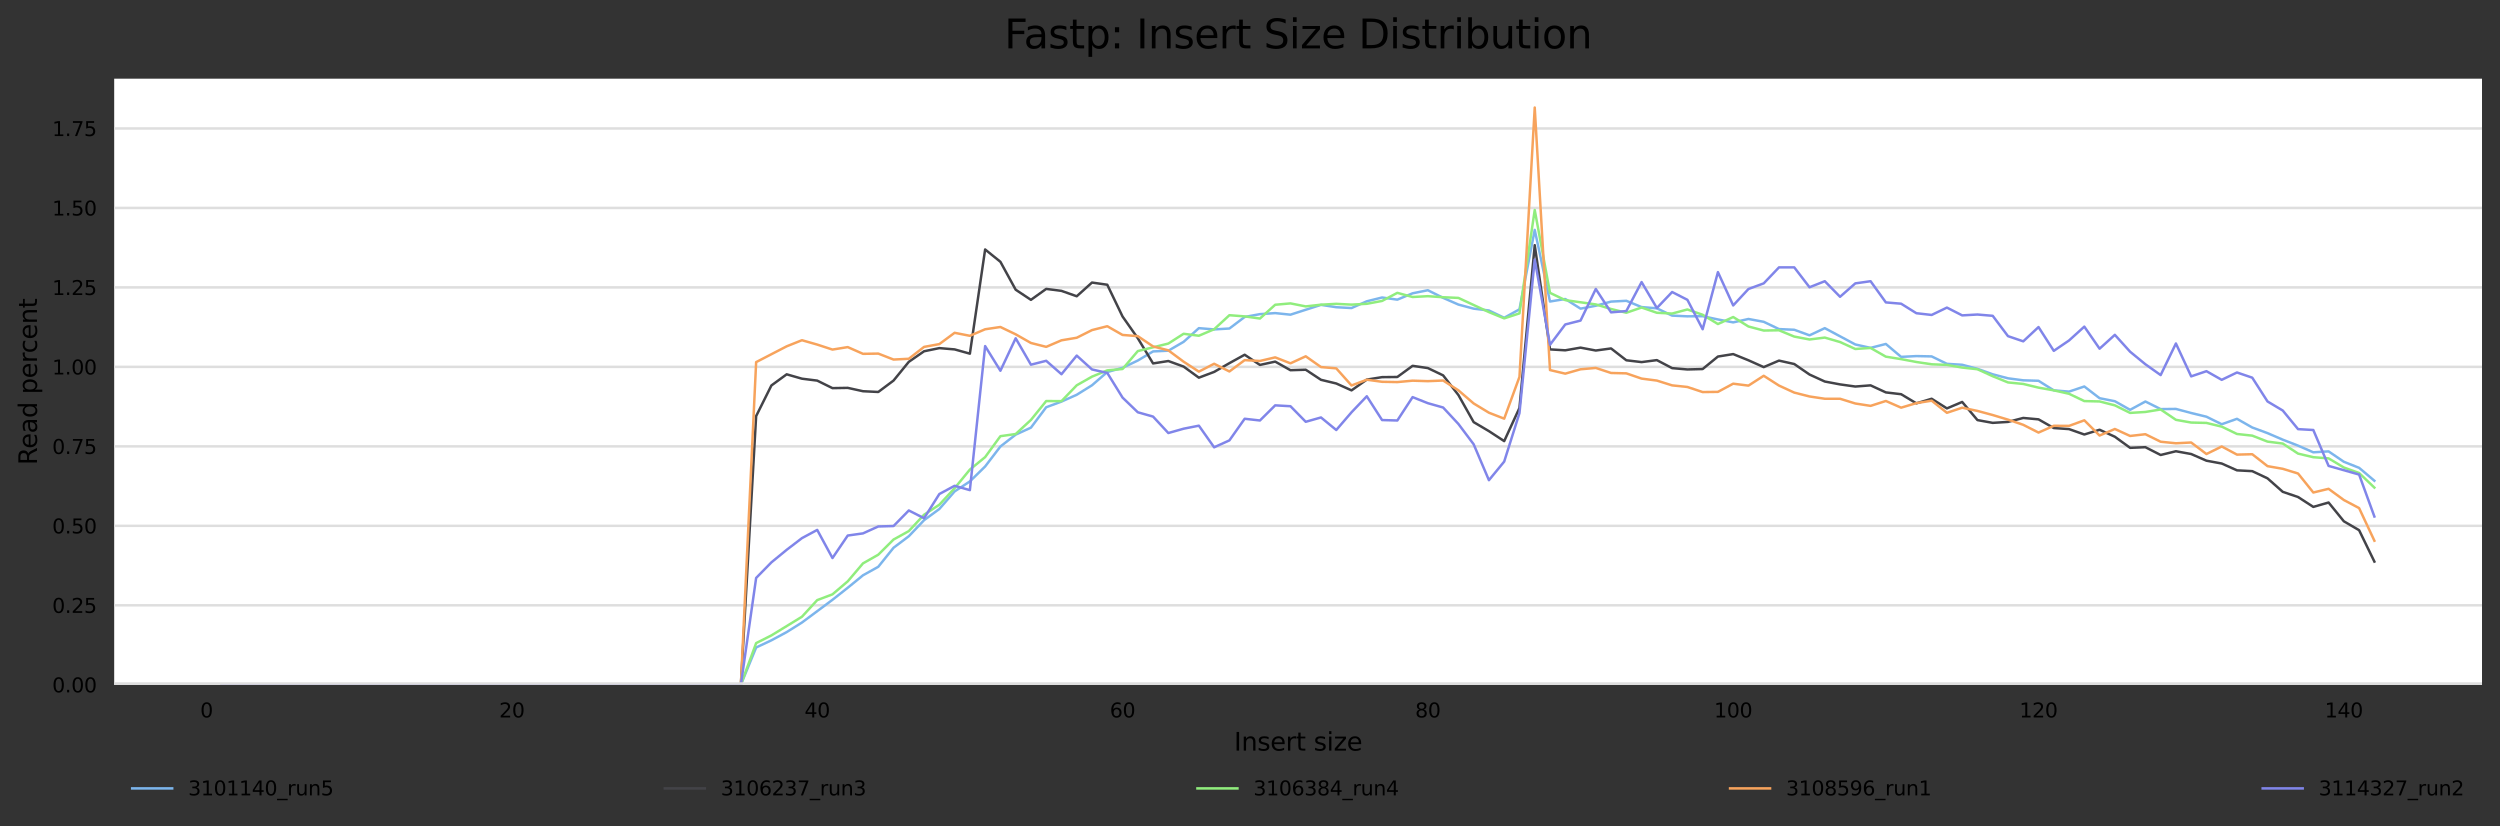 <?xml version="1.0" encoding="utf-8" standalone="no"?>
<!DOCTYPE svg PUBLIC "-//W3C//DTD SVG 1.1//EN"
  "http://www.w3.org/Graphics/SVG/1.1/DTD/svg11.dtd">
<svg xmlns:xlink="http://www.w3.org/1999/xlink" width="1000.301pt" height="330.542pt" viewBox="0 0 1000.301 330.542" xmlns="http://www.w3.org/2000/svg" version="1.1">
 <rect x="0" y="0" width="1000.301" height="330.542" fill="#333333" stroke="none"/>
 <defs>
  <style type="text/css">*{stroke-linejoin: round; stroke-linecap: butt}</style>
 </defs>
 <g id="figure_1">
  <g id="axes_1">
   <g id="patch_1">
    <path d="M 45.691 273.99 
L 993.101 273.99 
L 993.101 31.483 
L 45.691 31.483 
z
" style="fill: #ffffff"/>
   </g>
   <g id="matplotlib.axis_1">
    <g id="xtick_1">
     <g id="text_1">
      <!-- 0 -->
      <g transform="translate(80.101 287.069) scale(0.08 -0.08)">
       <defs>
        <path id="DejaVuSans-30" d="M 2034 4250 
Q 1547 4250 1301 3770 
Q 1056 3291 1056 2328 
Q 1056 1369 1301 889 
Q 1547 409 2034 409 
Q 2525 409 2770 889 
Q 3016 1369 3016 2328 
Q 3016 3291 2770 3770 
Q 2525 4250 2034 4250 
z
M 2034 4750 
Q 2819 4750 3233 4129 
Q 3647 3509 3647 2328 
Q 3647 1150 3233 529 
Q 2819 -91 2034 -91 
Q 1250 -91 836 529 
Q 422 1150 422 2328 
Q 422 3509 836 4129 
Q 1250 4750 2034 4750 
z
" transform="scale(0.016)"/>
       </defs>
       <use xlink:href="#DejaVuSans-30"/>
      </g>
     </g>
    </g>
    <g id="xtick_2">
     <g id="text_2">
      <!-- 20 -->
      <g transform="translate(199.724 287.069) scale(0.08 -0.08)">
       <defs>
        <path id="DejaVuSans-32" d="M 1228 531 
L 3431 531 
L 3431 0 
L 469 0 
L 469 531 
Q 828 903 1448 1529 
Q 2069 2156 2228 2338 
Q 2531 2678 2651 2914 
Q 2772 3150 2772 3378 
Q 2772 3750 2511 3984 
Q 2250 4219 1831 4219 
Q 1534 4219 1204 4116 
Q 875 4013 500 3803 
L 500 4441 
Q 881 4594 1212 4672 
Q 1544 4750 1819 4750 
Q 2544 4750 2975 4387 
Q 3406 4025 3406 3419 
Q 3406 3131 3298 2873 
Q 3191 2616 2906 2266 
Q 2828 2175 2409 1742 
Q 1991 1309 1228 531 
z
" transform="scale(0.016)"/>
       </defs>
       <use xlink:href="#DejaVuSans-32"/>
       <use xlink:href="#DejaVuSans-30" x="63.623"/>
      </g>
     </g>
    </g>
    <g id="xtick_3">
     <g id="text_3">
      <!-- 40 -->
      <g transform="translate(321.892 287.069) scale(0.08 -0.08)">
       <defs>
        <path id="DejaVuSans-34" d="M 2419 4116 
L 825 1625 
L 2419 1625 
L 2419 4116 
z
M 2253 4666 
L 3047 4666 
L 3047 1625 
L 3713 1625 
L 3713 1100 
L 3047 1100 
L 3047 0 
L 2419 0 
L 2419 1100 
L 313 1100 
L 313 1709 
L 2253 4666 
z
" transform="scale(0.016)"/>
       </defs>
       <use xlink:href="#DejaVuSans-34"/>
       <use xlink:href="#DejaVuSans-30" x="63.623"/>
      </g>
     </g>
    </g>
    <g id="xtick_4">
     <g id="text_4">
      <!-- 60 -->
      <g transform="translate(444.059 287.069) scale(0.08 -0.08)">
       <defs>
        <path id="DejaVuSans-36" d="M 2113 2584 
Q 1688 2584 1439 2293 
Q 1191 2003 1191 1497 
Q 1191 994 1439 701 
Q 1688 409 2113 409 
Q 2538 409 2786 701 
Q 3034 994 3034 1497 
Q 3034 2003 2786 2293 
Q 2538 2584 2113 2584 
z
M 3366 4563 
L 3366 3988 
Q 3128 4100 2886 4159 
Q 2644 4219 2406 4219 
Q 1781 4219 1451 3797 
Q 1122 3375 1075 2522 
Q 1259 2794 1537 2939 
Q 1816 3084 2150 3084 
Q 2853 3084 3261 2657 
Q 3669 2231 3669 1497 
Q 3669 778 3244 343 
Q 2819 -91 2113 -91 
Q 1303 -91 875 529 
Q 447 1150 447 2328 
Q 447 3434 972 4092 
Q 1497 4750 2381 4750 
Q 2619 4750 2861 4703 
Q 3103 4656 3366 4563 
z
" transform="scale(0.016)"/>
       </defs>
       <use xlink:href="#DejaVuSans-36"/>
       <use xlink:href="#DejaVuSans-30" x="63.623"/>
      </g>
     </g>
    </g>
    <g id="xtick_5">
     <g id="text_5">
      <!-- 80 -->
      <g transform="translate(566.227 287.069) scale(0.08 -0.08)">
       <defs>
        <path id="DejaVuSans-38" d="M 2034 2216 
Q 1584 2216 1326 1975 
Q 1069 1734 1069 1313 
Q 1069 891 1326 650 
Q 1584 409 2034 409 
Q 2484 409 2743 651 
Q 3003 894 3003 1313 
Q 3003 1734 2745 1975 
Q 2488 2216 2034 2216 
z
M 1403 2484 
Q 997 2584 770 2862 
Q 544 3141 544 3541 
Q 544 4100 942 4425 
Q 1341 4750 2034 4750 
Q 2731 4750 3128 4425 
Q 3525 4100 3525 3541 
Q 3525 3141 3298 2862 
Q 3072 2584 2669 2484 
Q 3125 2378 3379 2068 
Q 3634 1759 3634 1313 
Q 3634 634 3220 271 
Q 2806 -91 2034 -91 
Q 1263 -91 848 271 
Q 434 634 434 1313 
Q 434 1759 690 2068 
Q 947 2378 1403 2484 
z
M 1172 3481 
Q 1172 3119 1398 2916 
Q 1625 2713 2034 2713 
Q 2441 2713 2670 2916 
Q 2900 3119 2900 3481 
Q 2900 3844 2670 4047 
Q 2441 4250 2034 4250 
Q 1625 4250 1398 4047 
Q 1172 3844 1172 3481 
z
" transform="scale(0.016)"/>
       </defs>
       <use xlink:href="#DejaVuSans-38"/>
       <use xlink:href="#DejaVuSans-30" x="63.623"/>
      </g>
     </g>
    </g>
    <g id="xtick_6">
     <g id="text_6">
      <!-- 100 -->
      <g transform="translate(685.85 287.069) scale(0.08 -0.08)">
       <defs>
        <path id="DejaVuSans-31" d="M 794 531 
L 1825 531 
L 1825 4091 
L 703 3866 
L 703 4441 
L 1819 4666 
L 2450 4666 
L 2450 531 
L 3481 531 
L 3481 0 
L 794 0 
L 794 531 
z
" transform="scale(0.016)"/>
       </defs>
       <use xlink:href="#DejaVuSans-31"/>
       <use xlink:href="#DejaVuSans-30" x="63.623"/>
       <use xlink:href="#DejaVuSans-30" x="127.246"/>
      </g>
     </g>
    </g>
    <g id="xtick_7">
     <g id="text_7">
      <!-- 120 -->
      <g transform="translate(808.017 287.069) scale(0.08 -0.08)">
       <use xlink:href="#DejaVuSans-31"/>
       <use xlink:href="#DejaVuSans-32" x="63.623"/>
       <use xlink:href="#DejaVuSans-30" x="127.246"/>
      </g>
     </g>
    </g>
    <g id="xtick_8">
     <g id="text_8">
      <!-- 140 -->
      <g transform="translate(930.185 287.069) scale(0.08 -0.08)">
       <use xlink:href="#DejaVuSans-31"/>
       <use xlink:href="#DejaVuSans-34" x="63.623"/>
       <use xlink:href="#DejaVuSans-30" x="127.246"/>
      </g>
     </g>
    </g>
    <g id="text_9">
     <!-- Insert size -->
     <g transform="translate(493.771 300.331) scale(0.1 -0.1)">
      <defs>
       <path id="DejaVuSans-49" d="M 628 4666 
L 1259 4666 
L 1259 0 
L 628 0 
L 628 4666 
z
" transform="scale(0.016)"/>
       <path id="DejaVuSans-6e" d="M 3513 2113 
L 3513 0 
L 2938 0 
L 2938 2094 
Q 2938 2591 2744 2837 
Q 2550 3084 2163 3084 
Q 1697 3084 1428 2787 
Q 1159 2491 1159 1978 
L 1159 0 
L 581 0 
L 581 3500 
L 1159 3500 
L 1159 2956 
Q 1366 3272 1645 3428 
Q 1925 3584 2291 3584 
Q 2894 3584 3203 3211 
Q 3513 2838 3513 2113 
z
" transform="scale(0.016)"/>
       <path id="DejaVuSans-73" d="M 2834 3397 
L 2834 2853 
Q 2591 2978 2328 3040 
Q 2066 3103 1784 3103 
Q 1356 3103 1142 2972 
Q 928 2841 928 2578 
Q 928 2378 1081 2264 
Q 1234 2150 1697 2047 
L 1894 2003 
Q 2506 1872 2764 1633 
Q 3022 1394 3022 966 
Q 3022 478 2636 193 
Q 2250 -91 1575 -91 
Q 1294 -91 989 -36 
Q 684 19 347 128 
L 347 722 
Q 666 556 975 473 
Q 1284 391 1588 391 
Q 1994 391 2212 530 
Q 2431 669 2431 922 
Q 2431 1156 2273 1281 
Q 2116 1406 1581 1522 
L 1381 1569 
Q 847 1681 609 1914 
Q 372 2147 372 2553 
Q 372 3047 722 3315 
Q 1072 3584 1716 3584 
Q 2034 3584 2315 3537 
Q 2597 3491 2834 3397 
z
" transform="scale(0.016)"/>
       <path id="DejaVuSans-65" d="M 3597 1894 
L 3597 1613 
L 953 1613 
Q 991 1019 1311 708 
Q 1631 397 2203 397 
Q 2534 397 2845 478 
Q 3156 559 3463 722 
L 3463 178 
Q 3153 47 2828 -22 
Q 2503 -91 2169 -91 
Q 1331 -91 842 396 
Q 353 884 353 1716 
Q 353 2575 817 3079 
Q 1281 3584 2069 3584 
Q 2775 3584 3186 3129 
Q 3597 2675 3597 1894 
z
M 3022 2063 
Q 3016 2534 2758 2815 
Q 2500 3097 2075 3097 
Q 1594 3097 1305 2825 
Q 1016 2553 972 2059 
L 3022 2063 
z
" transform="scale(0.016)"/>
       <path id="DejaVuSans-72" d="M 2631 2963 
Q 2534 3019 2420 3045 
Q 2306 3072 2169 3072 
Q 1681 3072 1420 2755 
Q 1159 2438 1159 1844 
L 1159 0 
L 581 0 
L 581 3500 
L 1159 3500 
L 1159 2956 
Q 1341 3275 1631 3429 
Q 1922 3584 2338 3584 
Q 2397 3584 2469 3576 
Q 2541 3569 2628 3553 
L 2631 2963 
z
" transform="scale(0.016)"/>
       <path id="DejaVuSans-74" d="M 1172 4494 
L 1172 3500 
L 2356 3500 
L 2356 3053 
L 1172 3053 
L 1172 1153 
Q 1172 725 1289 603 
Q 1406 481 1766 481 
L 2356 481 
L 2356 0 
L 1766 0 
Q 1100 0 847 248 
Q 594 497 594 1153 
L 594 3053 
L 172 3053 
L 172 3500 
L 594 3500 
L 594 4494 
L 1172 4494 
z
" transform="scale(0.016)"/>
       <path id="DejaVuSans-20" transform="scale(0.016)"/>
       <path id="DejaVuSans-69" d="M 603 3500 
L 1178 3500 
L 1178 0 
L 603 0 
L 603 3500 
z
M 603 4863 
L 1178 4863 
L 1178 4134 
L 603 4134 
L 603 4863 
z
" transform="scale(0.016)"/>
       <path id="DejaVuSans-7a" d="M 353 3500 
L 3084 3500 
L 3084 2975 
L 922 459 
L 3084 459 
L 3084 0 
L 275 0 
L 275 525 
L 2438 3041 
L 353 3041 
L 353 3500 
z
" transform="scale(0.016)"/>
      </defs>
      <use xlink:href="#DejaVuSans-49"/>
      <use xlink:href="#DejaVuSans-6e" x="29.492"/>
      <use xlink:href="#DejaVuSans-73" x="92.871"/>
      <use xlink:href="#DejaVuSans-65" x="144.971"/>
      <use xlink:href="#DejaVuSans-72" x="206.494"/>
      <use xlink:href="#DejaVuSans-74" x="247.607"/>
      <use xlink:href="#DejaVuSans-20" x="286.816"/>
      <use xlink:href="#DejaVuSans-73" x="318.604"/>
      <use xlink:href="#DejaVuSans-69" x="370.703"/>
      <use xlink:href="#DejaVuSans-7a" x="398.486"/>
      <use xlink:href="#DejaVuSans-65" x="450.977"/>
     </g>
    </g>
   </g>
   <g id="matplotlib.axis_2">
    <g id="ytick_1">
     <g id="line2d_1">
      <path d="M 45.691 273.99 
L 993.101 273.99 
" clip-path="url(#p0626a411cb)" style="fill: none; stroke: #dedede; stroke-linecap: square"/>
     </g>
     <g id="text_10">
      <!-- 0.00 -->
      <g transform="translate(20.878 277.029) scale(0.08 -0.08)">
       <defs>
        <path id="DejaVuSans-2e" d="M 684 794 
L 1344 794 
L 1344 0 
L 684 0 
L 684 794 
z
" transform="scale(0.016)"/>
       </defs>
       <use xlink:href="#DejaVuSans-30"/>
       <use xlink:href="#DejaVuSans-2e" x="63.623"/>
       <use xlink:href="#DejaVuSans-30" x="95.41"/>
       <use xlink:href="#DejaVuSans-30" x="159.033"/>
      </g>
     </g>
    </g>
    <g id="ytick_2">
     <g id="line2d_2">
      <path d="M 45.691 242.192 
L 993.101 242.192 
" clip-path="url(#p0626a411cb)" style="fill: none; stroke: #dedede; stroke-linecap: square"/>
     </g>
     <g id="text_11">
      <!-- 0.25 -->
      <g transform="translate(20.878 245.231) scale(0.08 -0.08)">
       <defs>
        <path id="DejaVuSans-35" d="M 691 4666 
L 3169 4666 
L 3169 4134 
L 1269 4134 
L 1269 2991 
Q 1406 3038 1543 3061 
Q 1681 3084 1819 3084 
Q 2600 3084 3056 2656 
Q 3513 2228 3513 1497 
Q 3513 744 3044 326 
Q 2575 -91 1722 -91 
Q 1428 -91 1123 -41 
Q 819 9 494 109 
L 494 744 
Q 775 591 1075 516 
Q 1375 441 1709 441 
Q 2250 441 2565 725 
Q 2881 1009 2881 1497 
Q 2881 1984 2565 2268 
Q 2250 2553 1709 2553 
Q 1456 2553 1204 2497 
Q 953 2441 691 2322 
L 691 4666 
z
" transform="scale(0.016)"/>
       </defs>
       <use xlink:href="#DejaVuSans-30"/>
       <use xlink:href="#DejaVuSans-2e" x="63.623"/>
       <use xlink:href="#DejaVuSans-32" x="95.41"/>
       <use xlink:href="#DejaVuSans-35" x="159.033"/>
      </g>
     </g>
    </g>
    <g id="ytick_3">
     <g id="line2d_3">
      <path d="M 45.691 210.394 
L 993.101 210.394 
" clip-path="url(#p0626a411cb)" style="fill: none; stroke: #dedede; stroke-linecap: square"/>
     </g>
     <g id="text_12">
      <!-- 0.50 -->
      <g transform="translate(20.878 213.433) scale(0.08 -0.08)">
       <use xlink:href="#DejaVuSans-30"/>
       <use xlink:href="#DejaVuSans-2e" x="63.623"/>
       <use xlink:href="#DejaVuSans-35" x="95.41"/>
       <use xlink:href="#DejaVuSans-30" x="159.033"/>
      </g>
     </g>
    </g>
    <g id="ytick_4">
     <g id="line2d_4">
      <path d="M 45.691 178.596 
L 993.101 178.596 
" clip-path="url(#p0626a411cb)" style="fill: none; stroke: #dedede; stroke-linecap: square"/>
     </g>
     <g id="text_13">
      <!-- 0.75 -->
      <g transform="translate(20.878 181.635) scale(0.08 -0.08)">
       <defs>
        <path id="DejaVuSans-37" d="M 525 4666 
L 3525 4666 
L 3525 4397 
L 1831 0 
L 1172 0 
L 2766 4134 
L 525 4134 
L 525 4666 
z
" transform="scale(0.016)"/>
       </defs>
       <use xlink:href="#DejaVuSans-30"/>
       <use xlink:href="#DejaVuSans-2e" x="63.623"/>
       <use xlink:href="#DejaVuSans-37" x="95.41"/>
       <use xlink:href="#DejaVuSans-35" x="159.033"/>
      </g>
     </g>
    </g>
    <g id="ytick_5">
     <g id="line2d_5">
      <path d="M 45.691 146.798 
L 993.101 146.798 
" clip-path="url(#p0626a411cb)" style="fill: none; stroke: #dedede; stroke-linecap: square"/>
     </g>
     <g id="text_14">
      <!-- 1.00 -->
      <g transform="translate(20.878 149.837) scale(0.08 -0.08)">
       <use xlink:href="#DejaVuSans-31"/>
       <use xlink:href="#DejaVuSans-2e" x="63.623"/>
       <use xlink:href="#DejaVuSans-30" x="95.41"/>
       <use xlink:href="#DejaVuSans-30" x="159.033"/>
      </g>
     </g>
    </g>
    <g id="ytick_6">
     <g id="line2d_6">
      <path d="M 45.691 115 
L 993.101 115 
" clip-path="url(#p0626a411cb)" style="fill: none; stroke: #dedede; stroke-linecap: square"/>
     </g>
     <g id="text_15">
      <!-- 1.25 -->
      <g transform="translate(20.878 118.039) scale(0.08 -0.08)">
       <use xlink:href="#DejaVuSans-31"/>
       <use xlink:href="#DejaVuSans-2e" x="63.623"/>
       <use xlink:href="#DejaVuSans-32" x="95.41"/>
       <use xlink:href="#DejaVuSans-35" x="159.033"/>
      </g>
     </g>
    </g>
    <g id="ytick_7">
     <g id="line2d_7">
      <path d="M 45.691 83.202 
L 993.101 83.202 
" clip-path="url(#p0626a411cb)" style="fill: none; stroke: #dedede; stroke-linecap: square"/>
     </g>
     <g id="text_16">
      <!-- 1.50 -->
      <g transform="translate(20.878 86.241) scale(0.08 -0.08)">
       <use xlink:href="#DejaVuSans-31"/>
       <use xlink:href="#DejaVuSans-2e" x="63.623"/>
       <use xlink:href="#DejaVuSans-35" x="95.41"/>
       <use xlink:href="#DejaVuSans-30" x="159.033"/>
      </g>
     </g>
    </g>
    <g id="ytick_8">
     <g id="line2d_8">
      <path d="M 45.691 51.404 
L 993.101 51.404 
" clip-path="url(#p0626a411cb)" style="fill: none; stroke: #dedede; stroke-linecap: square"/>
     </g>
     <g id="text_17">
      <!-- 1.75 -->
      <g transform="translate(20.878 54.443) scale(0.08 -0.08)">
       <use xlink:href="#DejaVuSans-31"/>
       <use xlink:href="#DejaVuSans-2e" x="63.623"/>
       <use xlink:href="#DejaVuSans-37" x="95.41"/>
       <use xlink:href="#DejaVuSans-35" x="159.033"/>
      </g>
     </g>
    </g>
    <g id="text_18">
     <!-- Read percent -->
     <g transform="translate(14.798 186.038) rotate(-90) scale(0.1 -0.1)">
      <defs>
       <path id="DejaVuSans-52" d="M 2841 2188 
Q 3044 2119 3236 1894 
Q 3428 1669 3622 1275 
L 4263 0 
L 3584 0 
L 2988 1197 
Q 2756 1666 2539 1819 
Q 2322 1972 1947 1972 
L 1259 1972 
L 1259 0 
L 628 0 
L 628 4666 
L 2053 4666 
Q 2853 4666 3247 4331 
Q 3641 3997 3641 3322 
Q 3641 2881 3436 2590 
Q 3231 2300 2841 2188 
z
M 1259 4147 
L 1259 2491 
L 2053 2491 
Q 2509 2491 2742 2702 
Q 2975 2913 2975 3322 
Q 2975 3731 2742 3939 
Q 2509 4147 2053 4147 
L 1259 4147 
z
" transform="scale(0.016)"/>
       <path id="DejaVuSans-61" d="M 2194 1759 
Q 1497 1759 1228 1600 
Q 959 1441 959 1056 
Q 959 750 1161 570 
Q 1363 391 1709 391 
Q 2188 391 2477 730 
Q 2766 1069 2766 1631 
L 2766 1759 
L 2194 1759 
z
M 3341 1997 
L 3341 0 
L 2766 0 
L 2766 531 
Q 2569 213 2275 61 
Q 1981 -91 1556 -91 
Q 1019 -91 701 211 
Q 384 513 384 1019 
Q 384 1609 779 1909 
Q 1175 2209 1959 2209 
L 2766 2209 
L 2766 2266 
Q 2766 2663 2505 2880 
Q 2244 3097 1772 3097 
Q 1472 3097 1187 3025 
Q 903 2953 641 2809 
L 641 3341 
Q 956 3463 1253 3523 
Q 1550 3584 1831 3584 
Q 2591 3584 2966 3190 
Q 3341 2797 3341 1997 
z
" transform="scale(0.016)"/>
       <path id="DejaVuSans-64" d="M 2906 2969 
L 2906 4863 
L 3481 4863 
L 3481 0 
L 2906 0 
L 2906 525 
Q 2725 213 2448 61 
Q 2172 -91 1784 -91 
Q 1150 -91 751 415 
Q 353 922 353 1747 
Q 353 2572 751 3078 
Q 1150 3584 1784 3584 
Q 2172 3584 2448 3432 
Q 2725 3281 2906 2969 
z
M 947 1747 
Q 947 1113 1208 752 
Q 1469 391 1925 391 
Q 2381 391 2643 752 
Q 2906 1113 2906 1747 
Q 2906 2381 2643 2742 
Q 2381 3103 1925 3103 
Q 1469 3103 1208 2742 
Q 947 2381 947 1747 
z
" transform="scale(0.016)"/>
       <path id="DejaVuSans-70" d="M 1159 525 
L 1159 -1331 
L 581 -1331 
L 581 3500 
L 1159 3500 
L 1159 2969 
Q 1341 3281 1617 3432 
Q 1894 3584 2278 3584 
Q 2916 3584 3314 3078 
Q 3713 2572 3713 1747 
Q 3713 922 3314 415 
Q 2916 -91 2278 -91 
Q 1894 -91 1617 61 
Q 1341 213 1159 525 
z
M 3116 1747 
Q 3116 2381 2855 2742 
Q 2594 3103 2138 3103 
Q 1681 3103 1420 2742 
Q 1159 2381 1159 1747 
Q 1159 1113 1420 752 
Q 1681 391 2138 391 
Q 2594 391 2855 752 
Q 3116 1113 3116 1747 
z
" transform="scale(0.016)"/>
       <path id="DejaVuSans-63" d="M 3122 3366 
L 3122 2828 
Q 2878 2963 2633 3030 
Q 2388 3097 2138 3097 
Q 1578 3097 1268 2742 
Q 959 2388 959 1747 
Q 959 1106 1268 751 
Q 1578 397 2138 397 
Q 2388 397 2633 464 
Q 2878 531 3122 666 
L 3122 134 
Q 2881 22 2623 -34 
Q 2366 -91 2075 -91 
Q 1284 -91 818 406 
Q 353 903 353 1747 
Q 353 2603 823 3093 
Q 1294 3584 2113 3584 
Q 2378 3584 2631 3529 
Q 2884 3475 3122 3366 
z
" transform="scale(0.016)"/>
      </defs>
      <use xlink:href="#DejaVuSans-52"/>
      <use xlink:href="#DejaVuSans-65" x="64.982"/>
      <use xlink:href="#DejaVuSans-61" x="126.506"/>
      <use xlink:href="#DejaVuSans-64" x="187.785"/>
      <use xlink:href="#DejaVuSans-20" x="251.262"/>
      <use xlink:href="#DejaVuSans-70" x="283.049"/>
      <use xlink:href="#DejaVuSans-65" x="346.525"/>
      <use xlink:href="#DejaVuSans-72" x="408.049"/>
      <use xlink:href="#DejaVuSans-63" x="446.912"/>
      <use xlink:href="#DejaVuSans-65" x="501.893"/>
      <use xlink:href="#DejaVuSans-6e" x="563.416"/>
      <use xlink:href="#DejaVuSans-74" x="626.795"/>
     </g>
    </g>
   </g>
   <g id="line2d_9">
    <path d="M 88.755 273.99 
L 296.44 273.976 
L 302.548 259.071 
L 308.656 256.202 
L 314.765 252.917 
L 320.873 249.087 
L 333.09 239.993 
L 339.198 235.173 
L 345.307 230.181 
L 351.415 226.781 
L 357.524 219.164 
L 363.632 214.559 
L 369.74 208.133 
L 375.849 203.657 
L 381.957 196.628 
L 388.065 192.626 
L 394.174 186.644 
L 400.282 178.654 
L 406.391 173.906 
L 412.499 171.108 
L 418.607 162.946 
L 424.716 160.68 
L 430.824 157.954 
L 436.932 154.153 
L 443.041 148.86 
L 449.149 147.181 
L 455.258 144.255 
L 461.366 140.611 
L 467.474 140.324 
L 473.583 136.781 
L 479.691 131.301 
L 485.8 131.803 
L 491.908 131.445 
L 498.016 126.826 
L 504.125 125.693 
L 510.233 125.277 
L 516.341 125.908 
L 528.558 121.977 
L 534.667 122.924 
L 540.775 123.254 
L 546.883 120.557 
L 552.992 119.036 
L 559.1 119.897 
L 565.208 117.358 
L 571.317 116.124 
L 577.425 119.18 
L 583.534 121.862 
L 589.642 123.498 
L 595.75 124.229 
L 601.859 127.156 
L 607.967 123.77 
L 614.076 91.982 
L 620.184 120.643 
L 626.292 119.639 
L 632.401 123.498 
L 638.509 122.336 
L 644.617 120.672 
L 650.726 120.356 
L 656.834 122.867 
L 662.943 123.369 
L 669.051 126.281 
L 675.159 126.568 
L 681.268 126.51 
L 687.376 127.816 
L 693.485 128.992 
L 699.593 127.629 
L 705.701 128.762 
L 711.81 131.674 
L 717.918 131.947 
L 724.026 134.17 
L 730.135 131.301 
L 742.352 137.828 
L 748.46 139.191 
L 754.568 137.627 
L 760.677 142.792 
L 766.785 142.476 
L 772.893 142.605 
L 779.002 145.575 
L 785.11 145.948 
L 791.219 147.568 
L 797.327 149.763 
L 803.435 151.37 
L 809.544 152.173 
L 815.652 152.36 
L 821.761 156.19 
L 827.869 156.692 
L 833.977 154.641 
L 840.086 159.331 
L 846.194 160.536 
L 852.302 163.979 
L 858.411 160.651 
L 864.519 163.692 
L 870.628 163.62 
L 876.736 165.256 
L 882.844 166.733 
L 888.953 169.746 
L 895.061 167.58 
L 901.169 171.051 
L 907.278 173.303 
L 913.386 175.928 
L 919.495 178.31 
L 925.603 180.978 
L 931.711 180.605 
L 937.82 184.765 
L 943.928 187.189 
L 950.037 192.353 
L 950.037 192.353 
" clip-path="url(#p0626a411cb)" style="fill: none; stroke: #7cb5ec; stroke-linecap: square"/>
   </g>
   <g id="line2d_10">
    <path d="M 88.755 273.99 
L 272.006 273.99 
L 278.115 273.862 
L 290.331 273.926 
L 296.44 273.883 
L 302.548 166.486 
L 308.656 154.232 
L 314.765 149.771 
L 320.873 151.521 
L 326.982 152.29 
L 333.09 155.3 
L 339.198 155.193 
L 345.307 156.538 
L 351.415 156.837 
L 357.524 152.269 
L 363.632 144.776 
L 369.74 140.549 
L 375.849 139.289 
L 381.957 139.802 
L 388.065 141.51 
L 394.174 99.819 
L 400.282 104.75 
L 406.391 115.914 
L 412.499 119.97 
L 418.607 115.594 
L 424.716 116.384 
L 430.824 118.54 
L 436.932 113.054 
L 443.041 113.929 
L 449.149 126.631 
L 455.258 135.34 
L 461.366 145.416 
L 467.474 144.455 
L 473.583 146.676 
L 479.691 151.116 
L 485.8 148.81 
L 491.908 145.309 
L 498.016 141.936 
L 504.125 146.014 
L 510.233 144.69 
L 516.341 148.127 
L 522.45 147.935 
L 528.558 151.97 
L 534.667 153.443 
L 540.775 156.196 
L 546.883 151.884 
L 552.992 150.902 
L 559.1 150.838 
L 565.208 146.377 
L 571.317 147.273 
L 577.425 150.198 
L 583.534 158.054 
L 589.642 168.898 
L 595.75 172.506 
L 601.859 176.498 
L 607.967 163.22 
L 614.076 98.111 
L 620.184 139.802 
L 626.292 140.165 
L 632.401 139.097 
L 638.509 140.25 
L 644.617 139.418 
L 650.726 144.157 
L 656.834 144.882 
L 662.943 144.093 
L 669.051 147.295 
L 675.159 147.828 
L 681.268 147.658 
L 687.376 142.662 
L 693.485 141.68 
L 699.593 144.157 
L 705.701 146.889 
L 711.81 144.285 
L 717.918 145.651 
L 724.026 149.856 
L 730.135 152.653 
L 736.243 153.806 
L 742.352 154.659 
L 748.46 154.19 
L 754.568 157.008 
L 760.677 157.733 
L 766.785 161.384 
L 772.893 159.548 
L 779.002 163.412 
L 785.11 160.829 
L 791.219 168.087 
L 797.327 169.197 
L 803.435 168.813 
L 809.544 167.233 
L 815.652 167.788 
L 821.761 171.267 
L 827.869 171.694 
L 833.977 173.851 
L 840.086 171.951 
L 846.194 174.747 
L 852.302 179.187 
L 858.411 178.931 
L 864.519 182.048 
L 870.628 180.554 
L 876.736 181.664 
L 882.844 184.332 
L 888.953 185.463 
L 895.061 188.196 
L 901.169 188.516 
L 907.278 191.398 
L 913.386 196.799 
L 919.495 198.869 
L 925.603 202.819 
L 931.711 201.068 
L 937.82 208.582 
L 943.928 212.147 
L 950.037 224.699 
L 950.037 224.699 
" clip-path="url(#p0626a411cb)" style="fill: none; stroke: #434348; stroke-linecap: square"/>
   </g>
   <g id="line2d_11">
    <path d="M 88.755 273.99 
L 296.44 273.963 
L 302.548 257.316 
L 308.656 254.24 
L 320.873 246.766 
L 326.982 240.115 
L 333.09 237.808 
L 339.198 232.601 
L 345.307 225.41 
L 351.415 221.943 
L 357.524 215.872 
L 363.632 212.5 
L 369.74 205.943 
L 375.849 201.95 
L 381.957 195.339 
L 388.065 187.893 
L 394.174 182.901 
L 400.282 174.523 
L 406.391 173.66 
L 412.499 168.021 
L 418.607 160.466 
L 424.716 160.506 
L 430.824 154.166 
L 436.932 150.699 
L 443.041 148.189 
L 449.149 147.65 
L 455.258 140.473 
L 467.474 137.464 
L 473.583 133.552 
L 479.691 134.335 
L 485.8 131.744 
L 491.908 126.119 
L 498.016 126.591 
L 504.125 127.454 
L 510.233 121.937 
L 516.341 121.397 
L 522.45 122.598 
L 528.558 121.91 
L 534.667 121.572 
L 540.775 121.883 
L 546.883 121.559 
L 552.992 120.412 
L 559.1 117.174 
L 565.208 118.834 
L 571.317 118.51 
L 577.425 118.928 
L 583.534 119.198 
L 595.75 124.878 
L 601.859 127.387 
L 607.967 125.39 
L 614.076 84.028 
L 620.184 117.174 
L 626.292 120.088 
L 638.509 121.802 
L 644.617 123.636 
L 650.726 125.134 
L 656.834 123.043 
L 662.943 125.147 
L 669.051 125.458 
L 675.159 123.825 
L 681.268 125.943 
L 687.376 129.653 
L 693.485 126.847 
L 699.593 130.638 
L 705.701 132.257 
L 711.81 132.149 
L 717.918 134.672 
L 724.026 135.832 
L 730.135 135.077 
L 736.243 136.857 
L 742.352 139.636 
L 748.46 139.218 
L 754.568 142.712 
L 760.677 143.697 
L 766.785 144.844 
L 772.893 145.761 
L 779.002 146.004 
L 785.11 147.07 
L 791.219 147.744 
L 797.327 150.537 
L 803.435 153.019 
L 809.544 153.626 
L 815.652 155.097 
L 821.761 156.189 
L 827.869 157.565 
L 833.977 160.479 
L 840.086 160.628 
L 846.194 162.193 
L 852.302 165.215 
L 858.411 164.837 
L 864.519 163.839 
L 870.628 167.98 
L 876.736 169.073 
L 882.844 169.221 
L 888.953 170.705 
L 895.061 173.646 
L 901.169 174.307 
L 907.278 176.695 
L 913.386 177.478 
L 919.495 181.498 
L 925.603 182.941 
L 931.711 183.4 
L 937.82 187.056 
L 943.928 189.255 
L 950.037 195.097 
L 950.037 195.097 
" clip-path="url(#p0626a411cb)" style="fill: none; stroke: #90ed7d; stroke-linecap: square"/>
   </g>
   <g id="line2d_12">
    <path d="M 88.755 273.99 
L 278.115 273.932 
L 284.223 273.874 
L 296.44 273.913 
L 302.548 144.891 
L 314.765 138.571 
L 320.873 136.128 
L 326.982 137.873 
L 333.09 139.87 
L 339.198 138.881 
L 345.307 141.576 
L 351.415 141.479 
L 357.524 143.863 
L 363.632 143.553 
L 369.74 138.803 
L 375.849 137.679 
L 381.957 133.162 
L 388.065 134.364 
L 394.174 131.746 
L 400.282 130.835 
L 406.391 133.763 
L 412.499 137.233 
L 418.607 138.784 
L 424.716 136.167 
L 430.824 135.139 
L 436.932 132.076 
L 443.041 130.525 
L 449.149 134.015 
L 455.258 134.499 
L 461.366 138.61 
L 467.474 140.18 
L 473.583 144.716 
L 479.691 148.691 
L 485.8 145.55 
L 491.908 148.633 
L 498.016 144.096 
L 504.125 144.426 
L 510.233 142.991 
L 516.341 145.376 
L 522.45 142.565 
L 528.558 146.868 
L 534.667 147.392 
L 540.775 154.236 
L 546.883 151.929 
L 552.992 152.762 
L 559.1 152.878 
L 565.208 152.316 
L 571.317 152.51 
L 577.425 152.258 
L 583.534 156.174 
L 589.642 161.428 
L 595.75 165.131 
L 601.859 167.516 
L 607.967 150.804 
L 614.076 43.031 
L 620.184 148.07 
L 626.292 149.505 
L 632.401 147.76 
L 638.509 147.217 
L 644.617 149.234 
L 650.726 149.389 
L 656.834 151.483 
L 662.943 152.277 
L 669.051 154.197 
L 675.159 154.837 
L 681.268 156.872 
L 687.376 156.795 
L 693.485 153.518 
L 699.593 154.294 
L 705.701 150.358 
L 711.81 154.274 
L 717.918 157.085 
L 724.026 158.636 
L 730.135 159.548 
L 736.243 159.548 
L 742.352 161.448 
L 748.46 162.398 
L 754.568 160.439 
L 760.677 163.115 
L 766.785 161.292 
L 772.893 160.323 
L 779.002 165.17 
L 785.11 163.134 
L 791.219 164.414 
L 797.327 166.062 
L 803.435 167.904 
L 809.544 169.978 
L 815.652 173.08 
L 821.761 170.366 
L 827.869 170.404 
L 833.977 168.175 
L 840.086 174.263 
L 846.194 171.645 
L 852.302 174.437 
L 858.411 173.739 
L 864.519 176.744 
L 870.628 177.364 
L 876.736 177.054 
L 882.844 181.668 
L 888.953 178.644 
L 895.061 181.901 
L 901.169 181.746 
L 907.278 186.515 
L 913.386 187.581 
L 919.495 189.462 
L 925.603 197.062 
L 931.711 195.588 
L 937.82 200.067 
L 943.928 203.304 
L 950.037 216.352 
L 950.037 216.352 
" clip-path="url(#p0626a411cb)" style="fill: none; stroke: #f7a35c; stroke-linecap: square"/>
   </g>
   <g id="line2d_13">
    <path d="M 88.755 273.99 
L 278.115 273.99 
L 284.223 273.817 
L 290.331 273.99 
L 296.44 273.99 
L 302.548 231.242 
L 308.656 225.012 
L 314.765 219.993 
L 320.873 215.32 
L 326.982 212.032 
L 333.09 223.281 
L 339.198 214.282 
L 345.307 213.417 
L 351.415 210.648 
L 357.524 210.474 
L 363.632 204.244 
L 369.74 207.359 
L 375.849 197.667 
L 381.957 194.379 
L 388.065 196.11 
L 394.174 138.479 
L 400.282 148.343 
L 406.391 135.363 
L 412.499 145.92 
L 418.607 144.363 
L 424.716 149.728 
L 430.824 142.286 
L 436.932 147.824 
L 443.041 149.209 
L 449.149 159.074 
L 455.258 164.958 
L 461.366 166.688 
L 467.474 173.265 
L 473.583 171.534 
L 479.691 170.323 
L 485.8 178.976 
L 491.908 176.207 
L 498.016 167.554 
L 504.125 168.246 
L 510.233 162.189 
L 516.341 162.535 
L 522.45 168.765 
L 528.558 167.035 
L 534.667 172.054 
L 540.775 164.958 
L 546.883 158.554 
L 552.992 168.073 
L 559.1 168.246 
L 565.208 158.9 
L 571.317 161.323 
L 577.425 163.054 
L 583.534 169.631 
L 589.642 177.765 
L 595.75 192.129 
L 601.859 184.687 
L 607.967 165.304 
L 614.076 103.865 
L 620.184 137.959 
L 626.292 129.825 
L 632.401 128.268 
L 638.509 115.634 
L 644.617 124.979 
L 650.726 124.46 
L 656.834 112.865 
L 662.943 123.249 
L 669.051 116.845 
L 675.159 119.96 
L 681.268 131.729 
L 687.376 108.884 
L 693.485 122.21 
L 699.593 115.634 
L 705.701 113.384 
L 711.81 106.98 
L 717.918 106.98 
L 724.026 114.941 
L 730.135 112.518 
L 736.243 118.749 
L 742.352 113.384 
L 748.46 112.518 
L 754.568 120.999 
L 760.677 121.518 
L 766.785 125.325 
L 772.893 126.018 
L 779.002 123.076 
L 785.11 126.191 
L 791.219 125.845 
L 797.327 126.364 
L 803.435 134.498 
L 809.544 136.575 
L 815.652 130.864 
L 821.761 140.382 
L 827.869 136.229 
L 833.977 130.691 
L 840.086 139.517 
L 846.194 133.979 
L 852.302 140.728 
L 858.411 145.747 
L 864.519 150.074 
L 870.628 137.44 
L 876.736 150.593 
L 882.844 148.516 
L 888.953 151.978 
L 895.061 149.036 
L 901.169 151.112 
L 907.278 160.631 
L 913.386 164.266 
L 919.495 171.707 
L 925.603 172.054 
L 931.711 186.418 
L 943.928 189.879 
L 950.037 206.667 
L 950.037 206.667 
" clip-path="url(#p0626a411cb)" style="fill: none; stroke: #8085e9; stroke-linecap: square"/>
   </g>
   <g id="line2d_14">
    <path d="M 45.691 273.99 
L 993.101 273.99 
" clip-path="url(#p0626a411cb)" style="fill: none; stroke: #dedede; stroke-width: 2; stroke-linecap: square"/>
   </g>
   <g id="text_19">
    <!-- Fastp: Insert Size Distribution -->
    <g transform="translate(401.879 19.358) scale(0.16 -0.16)">
     <defs>
      <path id="DejaVuSans-46" d="M 628 4666 
L 3309 4666 
L 3309 4134 
L 1259 4134 
L 1259 2759 
L 3109 2759 
L 3109 2228 
L 1259 2228 
L 1259 0 
L 628 0 
L 628 4666 
z
" transform="scale(0.016)"/>
      <path id="DejaVuSans-3a" d="M 750 794 
L 1409 794 
L 1409 0 
L 750 0 
L 750 794 
z
M 750 3309 
L 1409 3309 
L 1409 2516 
L 750 2516 
L 750 3309 
z
" transform="scale(0.016)"/>
      <path id="DejaVuSans-53" d="M 3425 4513 
L 3425 3897 
Q 3066 4069 2747 4153 
Q 2428 4238 2131 4238 
Q 1616 4238 1336 4038 
Q 1056 3838 1056 3469 
Q 1056 3159 1242 3001 
Q 1428 2844 1947 2747 
L 2328 2669 
Q 3034 2534 3370 2195 
Q 3706 1856 3706 1288 
Q 3706 609 3251 259 
Q 2797 -91 1919 -91 
Q 1588 -91 1214 -16 
Q 841 59 441 206 
L 441 856 
Q 825 641 1194 531 
Q 1563 422 1919 422 
Q 2459 422 2753 634 
Q 3047 847 3047 1241 
Q 3047 1584 2836 1778 
Q 2625 1972 2144 2069 
L 1759 2144 
Q 1053 2284 737 2584 
Q 422 2884 422 3419 
Q 422 4038 858 4394 
Q 1294 4750 2059 4750 
Q 2388 4750 2728 4690 
Q 3069 4631 3425 4513 
z
" transform="scale(0.016)"/>
      <path id="DejaVuSans-44" d="M 1259 4147 
L 1259 519 
L 2022 519 
Q 2988 519 3436 956 
Q 3884 1394 3884 2338 
Q 3884 3275 3436 3711 
Q 2988 4147 2022 4147 
L 1259 4147 
z
M 628 4666 
L 1925 4666 
Q 3281 4666 3915 4102 
Q 4550 3538 4550 2338 
Q 4550 1131 3912 565 
Q 3275 0 1925 0 
L 628 0 
L 628 4666 
z
" transform="scale(0.016)"/>
      <path id="DejaVuSans-62" d="M 3116 1747 
Q 3116 2381 2855 2742 
Q 2594 3103 2138 3103 
Q 1681 3103 1420 2742 
Q 1159 2381 1159 1747 
Q 1159 1113 1420 752 
Q 1681 391 2138 391 
Q 2594 391 2855 752 
Q 3116 1113 3116 1747 
z
M 1159 2969 
Q 1341 3281 1617 3432 
Q 1894 3584 2278 3584 
Q 2916 3584 3314 3078 
Q 3713 2572 3713 1747 
Q 3713 922 3314 415 
Q 2916 -91 2278 -91 
Q 1894 -91 1617 61 
Q 1341 213 1159 525 
L 1159 0 
L 581 0 
L 581 4863 
L 1159 4863 
L 1159 2969 
z
" transform="scale(0.016)"/>
      <path id="DejaVuSans-75" d="M 544 1381 
L 544 3500 
L 1119 3500 
L 1119 1403 
Q 1119 906 1312 657 
Q 1506 409 1894 409 
Q 2359 409 2629 706 
Q 2900 1003 2900 1516 
L 2900 3500 
L 3475 3500 
L 3475 0 
L 2900 0 
L 2900 538 
Q 2691 219 2414 64 
Q 2138 -91 1772 -91 
Q 1169 -91 856 284 
Q 544 659 544 1381 
z
M 1991 3584 
L 1991 3584 
z
" transform="scale(0.016)"/>
      <path id="DejaVuSans-6f" d="M 1959 3097 
Q 1497 3097 1228 2736 
Q 959 2375 959 1747 
Q 959 1119 1226 758 
Q 1494 397 1959 397 
Q 2419 397 2687 759 
Q 2956 1122 2956 1747 
Q 2956 2369 2687 2733 
Q 2419 3097 1959 3097 
z
M 1959 3584 
Q 2709 3584 3137 3096 
Q 3566 2609 3566 1747 
Q 3566 888 3137 398 
Q 2709 -91 1959 -91 
Q 1206 -91 779 398 
Q 353 888 353 1747 
Q 353 2609 779 3096 
Q 1206 3584 1959 3584 
z
" transform="scale(0.016)"/>
     </defs>
     <use xlink:href="#DejaVuSans-46"/>
     <use xlink:href="#DejaVuSans-61" x="48.395"/>
     <use xlink:href="#DejaVuSans-73" x="109.674"/>
     <use xlink:href="#DejaVuSans-74" x="161.773"/>
     <use xlink:href="#DejaVuSans-70" x="200.982"/>
     <use xlink:href="#DejaVuSans-3a" x="264.459"/>
     <use xlink:href="#DejaVuSans-20" x="298.15"/>
     <use xlink:href="#DejaVuSans-49" x="329.938"/>
     <use xlink:href="#DejaVuSans-6e" x="359.43"/>
     <use xlink:href="#DejaVuSans-73" x="422.809"/>
     <use xlink:href="#DejaVuSans-65" x="474.908"/>
     <use xlink:href="#DejaVuSans-72" x="536.432"/>
     <use xlink:href="#DejaVuSans-74" x="577.545"/>
     <use xlink:href="#DejaVuSans-20" x="616.754"/>
     <use xlink:href="#DejaVuSans-53" x="648.541"/>
     <use xlink:href="#DejaVuSans-69" x="712.018"/>
     <use xlink:href="#DejaVuSans-7a" x="739.801"/>
     <use xlink:href="#DejaVuSans-65" x="792.291"/>
     <use xlink:href="#DejaVuSans-20" x="853.814"/>
     <use xlink:href="#DejaVuSans-44" x="885.602"/>
     <use xlink:href="#DejaVuSans-69" x="962.604"/>
     <use xlink:href="#DejaVuSans-73" x="990.387"/>
     <use xlink:href="#DejaVuSans-74" x="1042.486"/>
     <use xlink:href="#DejaVuSans-72" x="1081.695"/>
     <use xlink:href="#DejaVuSans-69" x="1122.809"/>
     <use xlink:href="#DejaVuSans-62" x="1150.592"/>
     <use xlink:href="#DejaVuSans-75" x="1214.068"/>
     <use xlink:href="#DejaVuSans-74" x="1277.447"/>
     <use xlink:href="#DejaVuSans-69" x="1316.656"/>
     <use xlink:href="#DejaVuSans-6f" x="1344.439"/>
     <use xlink:href="#DejaVuSans-6e" x="1405.621"/>
    </g>
   </g>
   <g id="legend_1">
    <g id="line2d_15">
     <path d="M 52.891 315.455 
L 60.891 315.455 
L 68.891 315.455 
" style="fill: none; stroke: #7cb5ec; stroke-linecap: square"/>
    </g>
    <g id="text_20">
     <!-- 3101140_run5 -->
     <g transform="translate(75.291 318.255) scale(0.08 -0.08)">
      <defs>
       <path id="DejaVuSans-33" d="M 2597 2516 
Q 3050 2419 3304 2112 
Q 3559 1806 3559 1356 
Q 3559 666 3084 287 
Q 2609 -91 1734 -91 
Q 1441 -91 1130 -33 
Q 819 25 488 141 
L 488 750 
Q 750 597 1062 519 
Q 1375 441 1716 441 
Q 2309 441 2620 675 
Q 2931 909 2931 1356 
Q 2931 1769 2642 2001 
Q 2353 2234 1838 2234 
L 1294 2234 
L 1294 2753 
L 1863 2753 
Q 2328 2753 2575 2939 
Q 2822 3125 2822 3475 
Q 2822 3834 2567 4026 
Q 2313 4219 1838 4219 
Q 1578 4219 1281 4162 
Q 984 4106 628 3988 
L 628 4550 
Q 988 4650 1302 4700 
Q 1616 4750 1894 4750 
Q 2613 4750 3031 4423 
Q 3450 4097 3450 3541 
Q 3450 3153 3228 2886 
Q 3006 2619 2597 2516 
z
" transform="scale(0.016)"/>
       <path id="DejaVuSans-5f" d="M 3263 -1063 
L 3263 -1509 
L -63 -1509 
L -63 -1063 
L 3263 -1063 
z
" transform="scale(0.016)"/>
      </defs>
      <use xlink:href="#DejaVuSans-33"/>
      <use xlink:href="#DejaVuSans-31" x="63.623"/>
      <use xlink:href="#DejaVuSans-30" x="127.246"/>
      <use xlink:href="#DejaVuSans-31" x="190.869"/>
      <use xlink:href="#DejaVuSans-31" x="254.492"/>
      <use xlink:href="#DejaVuSans-34" x="318.115"/>
      <use xlink:href="#DejaVuSans-30" x="381.738"/>
      <use xlink:href="#DejaVuSans-5f" x="445.361"/>
      <use xlink:href="#DejaVuSans-72" x="495.361"/>
      <use xlink:href="#DejaVuSans-75" x="536.475"/>
      <use xlink:href="#DejaVuSans-6e" x="599.854"/>
      <use xlink:href="#DejaVuSans-35" x="663.232"/>
     </g>
    </g>
    <g id="line2d_16">
     <path d="M 266.006 315.455 
L 274.006 315.455 
L 282.006 315.455 
" style="fill: none; stroke: #434348; stroke-linecap: square"/>
    </g>
    <g id="text_21">
     <!-- 3106237_run3 -->
     <g transform="translate(288.406 318.255) scale(0.08 -0.08)">
      <use xlink:href="#DejaVuSans-33"/>
      <use xlink:href="#DejaVuSans-31" x="63.623"/>
      <use xlink:href="#DejaVuSans-30" x="127.246"/>
      <use xlink:href="#DejaVuSans-36" x="190.869"/>
      <use xlink:href="#DejaVuSans-32" x="254.492"/>
      <use xlink:href="#DejaVuSans-33" x="318.115"/>
      <use xlink:href="#DejaVuSans-37" x="381.738"/>
      <use xlink:href="#DejaVuSans-5f" x="445.361"/>
      <use xlink:href="#DejaVuSans-72" x="495.361"/>
      <use xlink:href="#DejaVuSans-75" x="536.475"/>
      <use xlink:href="#DejaVuSans-6e" x="599.854"/>
      <use xlink:href="#DejaVuSans-33" x="663.232"/>
     </g>
    </g>
    <g id="line2d_17">
     <path d="M 479.121 315.455 
L 487.121 315.455 
L 495.121 315.455 
" style="fill: none; stroke: #90ed7d; stroke-linecap: square"/>
    </g>
    <g id="text_22">
     <!-- 3106384_run4 -->
     <g transform="translate(501.521 318.255) scale(0.08 -0.08)">
      <use xlink:href="#DejaVuSans-33"/>
      <use xlink:href="#DejaVuSans-31" x="63.623"/>
      <use xlink:href="#DejaVuSans-30" x="127.246"/>
      <use xlink:href="#DejaVuSans-36" x="190.869"/>
      <use xlink:href="#DejaVuSans-33" x="254.492"/>
      <use xlink:href="#DejaVuSans-38" x="318.115"/>
      <use xlink:href="#DejaVuSans-34" x="381.738"/>
      <use xlink:href="#DejaVuSans-5f" x="445.361"/>
      <use xlink:href="#DejaVuSans-72" x="495.361"/>
      <use xlink:href="#DejaVuSans-75" x="536.475"/>
      <use xlink:href="#DejaVuSans-6e" x="599.854"/>
      <use xlink:href="#DejaVuSans-34" x="663.232"/>
     </g>
    </g>
    <g id="line2d_18">
     <path d="M 692.237 315.455 
L 700.237 315.455 
L 708.237 315.455 
" style="fill: none; stroke: #f7a35c; stroke-linecap: square"/>
    </g>
    <g id="text_23">
     <!-- 3108596_run1 -->
     <g transform="translate(714.637 318.255) scale(0.08 -0.08)">
      <defs>
       <path id="DejaVuSans-39" d="M 703 97 
L 703 672 
Q 941 559 1184 500 
Q 1428 441 1663 441 
Q 2288 441 2617 861 
Q 2947 1281 2994 2138 
Q 2813 1869 2534 1725 
Q 2256 1581 1919 1581 
Q 1219 1581 811 2004 
Q 403 2428 403 3163 
Q 403 3881 828 4315 
Q 1253 4750 1959 4750 
Q 2769 4750 3195 4129 
Q 3622 3509 3622 2328 
Q 3622 1225 3098 567 
Q 2575 -91 1691 -91 
Q 1453 -91 1209 -44 
Q 966 3 703 97 
z
M 1959 2075 
Q 2384 2075 2632 2365 
Q 2881 2656 2881 3163 
Q 2881 3666 2632 3958 
Q 2384 4250 1959 4250 
Q 1534 4250 1286 3958 
Q 1038 3666 1038 3163 
Q 1038 2656 1286 2365 
Q 1534 2075 1959 2075 
z
" transform="scale(0.016)"/>
      </defs>
      <use xlink:href="#DejaVuSans-33"/>
      <use xlink:href="#DejaVuSans-31" x="63.623"/>
      <use xlink:href="#DejaVuSans-30" x="127.246"/>
      <use xlink:href="#DejaVuSans-38" x="190.869"/>
      <use xlink:href="#DejaVuSans-35" x="254.492"/>
      <use xlink:href="#DejaVuSans-39" x="318.115"/>
      <use xlink:href="#DejaVuSans-36" x="381.738"/>
      <use xlink:href="#DejaVuSans-5f" x="445.361"/>
      <use xlink:href="#DejaVuSans-72" x="495.361"/>
      <use xlink:href="#DejaVuSans-75" x="536.475"/>
      <use xlink:href="#DejaVuSans-6e" x="599.854"/>
      <use xlink:href="#DejaVuSans-31" x="663.232"/>
     </g>
    </g>
    <g id="line2d_19">
     <path d="M 905.352 315.455 
L 913.352 315.455 
L 921.352 315.455 
" style="fill: none; stroke: #8085e9; stroke-linecap: square"/>
    </g>
    <g id="text_24">
     <!-- 3114327_run2 -->
     <g transform="translate(927.752 318.255) scale(0.08 -0.08)">
      <use xlink:href="#DejaVuSans-33"/>
      <use xlink:href="#DejaVuSans-31" x="63.623"/>
      <use xlink:href="#DejaVuSans-31" x="127.246"/>
      <use xlink:href="#DejaVuSans-34" x="190.869"/>
      <use xlink:href="#DejaVuSans-33" x="254.492"/>
      <use xlink:href="#DejaVuSans-32" x="318.115"/>
      <use xlink:href="#DejaVuSans-37" x="381.738"/>
      <use xlink:href="#DejaVuSans-5f" x="445.361"/>
      <use xlink:href="#DejaVuSans-72" x="495.361"/>
      <use xlink:href="#DejaVuSans-75" x="536.475"/>
      <use xlink:href="#DejaVuSans-6e" x="599.854"/>
      <use xlink:href="#DejaVuSans-32" x="663.232"/>
     </g>
    </g>
   </g>
  </g>
 </g>
 <defs>
  <clipPath id="p0626a411cb">
   <rect x="45.691" y="31.483" width="947.41" height="242.507"/>
  </clipPath>
 </defs>
</svg>
